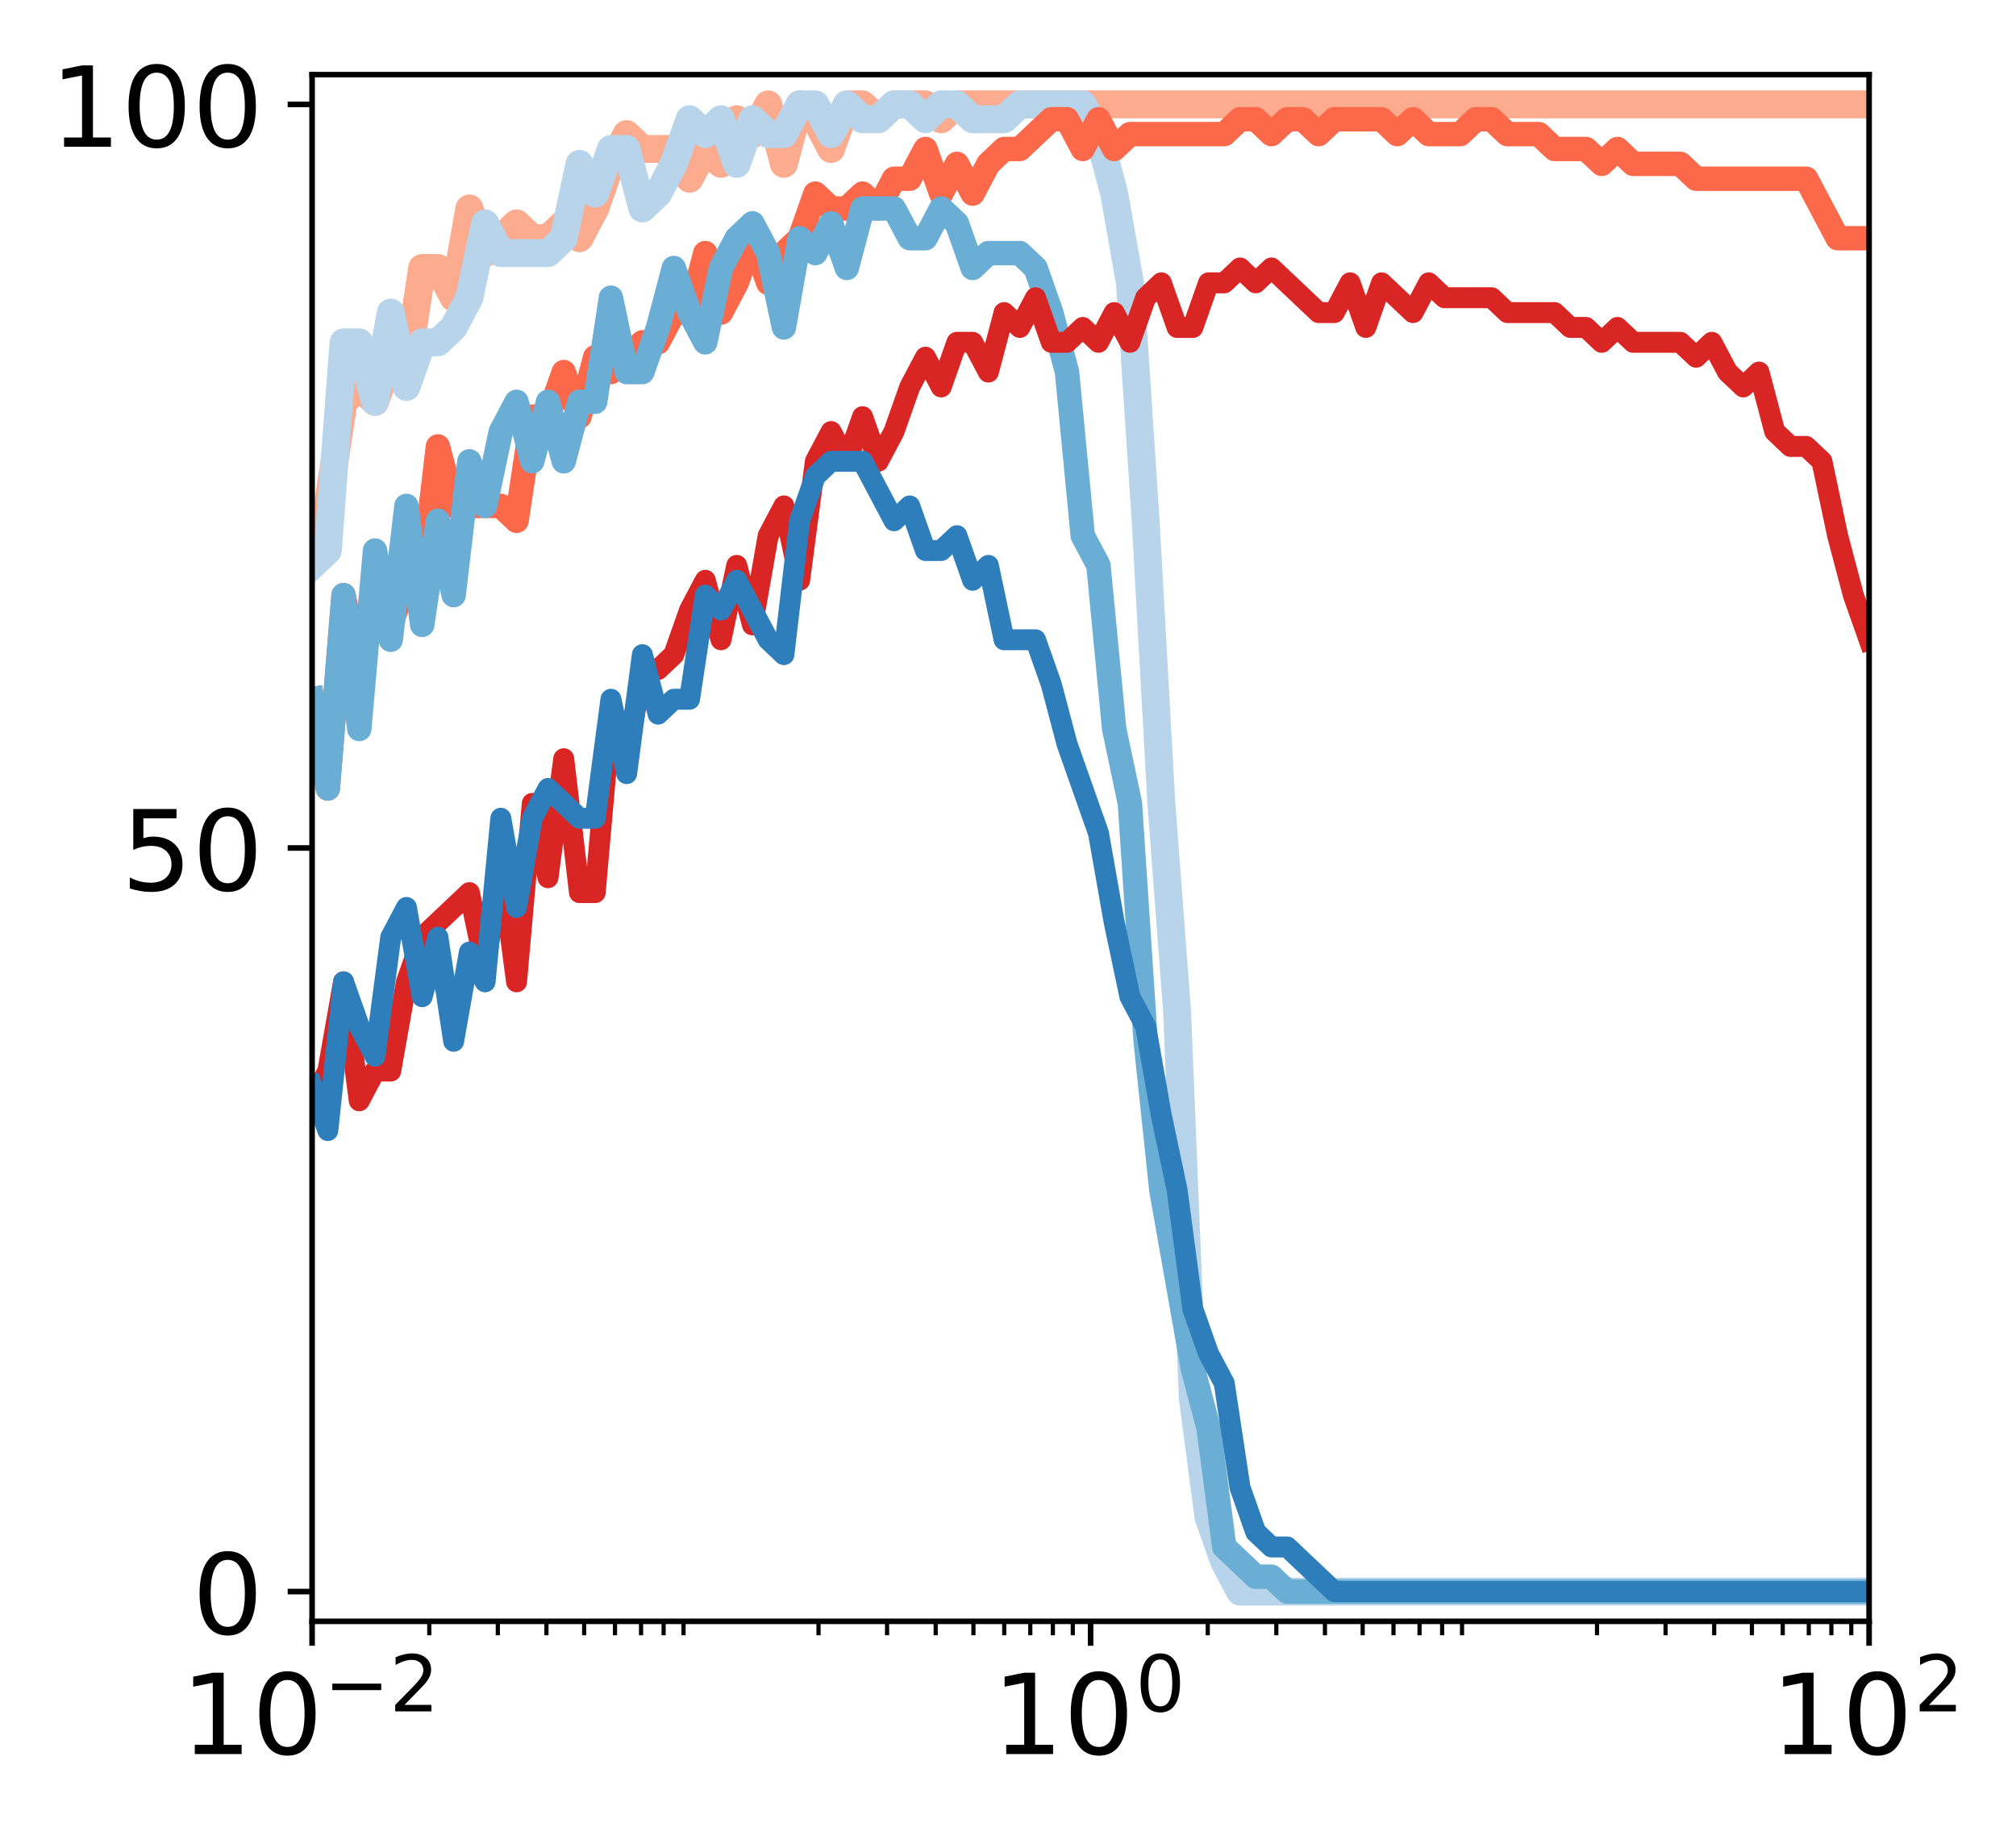 <?xml version="1.0" encoding="utf-8" standalone="no"?>
<!DOCTYPE svg PUBLIC "-//W3C//DTD SVG 1.1//EN"
  "http://www.w3.org/Graphics/SVG/1.1/DTD/svg11.dtd">
<!-- Created with matplotlib (http://matplotlib.org/) -->
<svg height="262pt" version="1.1" viewBox="0 0 289 262" width="289pt" xmlns="http://www.w3.org/2000/svg" xmlns:xlink="http://www.w3.org/1999/xlink">
 <defs>
  <style type="text/css">
*{stroke-linecap:butt;stroke-linejoin:round;}
  </style>
 </defs>
 <g id="figure_1">
  <g id="patch_1">
   <path d="M 0 262.145 
L 289.22 262.145 
L 289.22 0 
L 0 0 
z
" style="fill:#ffffff;"/>
  </g>
  <g id="axes_1">
   <g id="patch_2">
    <path d="M 44.74 232.46 
L 267.94 232.46 
L 267.94 10.7 
L 44.74 10.7 
z
" style="fill:#ffffff;"/>
   </g>
   <g id="line2d_1">
    <path clip-path="url(#p611a6dfc94)" d="M 44.74 78.934 
L 46.995 72.537 
L 49.249 57.611 
L 51.504 55.478 
L 53.758 57.611 
L 56.013 51.214 
L 58.267 53.346 
L 60.522 38.42 
L 62.776 38.42 
L 65.031 42.685 
L 67.285 29.891 
L 69.54 36.288 
L 71.795 34.155 
L 74.049 32.023 
L 76.304 34.155 
L 78.558 34.155 
L 80.813 32.023 
L 83.067 34.155 
L 85.322 29.891 
L 87.576 23.494 
L 89.831 19.229 
L 92.085 21.362 
L 94.34 21.362 
L 96.595 21.362 
L 98.849 25.626 
L 101.104 21.362 
L 103.358 23.494 
L 105.613 17.097 
L 107.867 19.229 
L 110.122 14.965 
L 112.376 23.494 
L 114.631 14.965 
L 116.885 17.097 
L 119.14 21.362 
L 121.395 14.965 
L 123.649 14.965 
L 125.904 17.097 
L 128.158 14.965 
L 130.413 14.965 
L 132.667 14.965 
L 134.922 17.097 
L 137.176 14.965 
L 139.431 14.965 
L 141.685 14.965 
L 143.94 14.965 
L 146.195 14.965 
L 148.449 14.965 
L 150.704 14.965 
L 152.958 14.965 
L 155.213 14.965 
L 157.467 14.965 
L 159.722 14.965 
L 161.976 14.965 
L 164.231 14.965 
L 166.485 14.965 
L 168.74 14.965 
L 170.995 14.965 
L 173.249 14.965 
L 175.504 14.965 
L 177.758 14.965 
L 180.013 14.965 
L 182.267 14.965 
L 184.522 14.965 
L 186.776 14.965 
L 189.031 14.965 
L 191.285 14.965 
L 193.54 14.965 
L 195.795 14.965 
L 198.049 14.965 
L 200.304 14.965 
L 202.558 14.965 
L 204.813 14.965 
L 207.067 14.965 
L 209.322 14.965 
L 211.576 14.965 
L 213.831 14.965 
L 216.085 14.965 
L 218.34 14.965 
L 220.595 14.965 
L 222.849 14.965 
L 225.104 14.965 
L 227.358 14.965 
L 229.613 14.965 
L 231.867 14.965 
L 234.122 14.965 
L 236.376 14.965 
L 238.631 14.965 
L 240.885 14.965 
L 243.14 14.965 
L 245.395 14.965 
L 247.649 14.965 
L 249.904 14.965 
L 252.158 14.965 
L 254.413 14.965 
L 256.667 14.965 
L 258.922 14.965 
L 261.176 14.965 
L 263.431 14.965 
L 265.685 14.965 
L 267.94 14.965 
" style="fill:none;stroke:#fcab8f;stroke-linecap:square;stroke-width:4;"/>
   </g>
   <g id="line2d_2">
    <path clip-path="url(#p611a6dfc94)" d="M 44.74 81.066 
L 46.995 78.934 
L 49.249 49.082 
L 51.504 49.082 
L 53.758 57.611 
L 56.013 44.817 
L 58.267 55.478 
L 60.522 49.082 
L 62.776 49.082 
L 65.031 46.949 
L 67.285 42.685 
L 69.54 32.023 
L 71.795 36.288 
L 74.049 36.288 
L 76.304 36.288 
L 78.558 36.288 
L 80.813 34.155 
L 83.067 23.494 
L 85.322 27.758 
L 87.576 21.362 
L 89.831 21.362 
L 92.085 29.891 
L 94.34 27.758 
L 96.595 23.494 
L 98.849 17.097 
L 101.104 19.229 
L 103.358 17.097 
L 105.613 23.494 
L 107.867 17.097 
L 110.122 19.229 
L 112.376 19.229 
L 114.631 14.965 
L 116.885 14.965 
L 119.14 19.229 
L 121.395 14.965 
L 123.649 17.097 
L 125.904 17.097 
L 128.158 14.965 
L 130.413 14.965 
L 132.667 17.097 
L 134.922 14.965 
L 137.176 14.965 
L 139.431 17.097 
L 141.685 17.097 
L 143.94 17.097 
L 146.195 14.965 
L 148.449 14.965 
L 150.704 14.965 
L 152.958 14.965 
L 155.213 14.965 
L 157.467 19.229 
L 159.722 27.758 
L 161.976 40.552 
L 164.231 74.669 
L 166.485 115.183 
L 168.74 145.035 
L 170.995 200.475 
L 173.249 217.534 
L 175.504 223.931 
L 177.758 228.195 
L 180.013 228.195 
L 182.267 228.195 
L 184.522 228.195 
L 186.776 228.195 
L 189.031 228.195 
L 191.285 228.195 
L 193.54 228.195 
L 195.795 228.195 
L 198.049 228.195 
L 200.304 228.195 
L 202.558 228.195 
L 204.813 228.195 
L 207.067 228.195 
L 209.322 228.195 
L 211.576 228.195 
L 213.831 228.195 
L 216.085 228.195 
L 218.34 228.195 
L 220.595 228.195 
L 222.849 228.195 
L 225.104 228.195 
L 227.358 228.195 
L 229.613 228.195 
L 231.867 228.195 
L 234.122 228.195 
L 236.376 228.195 
L 238.631 228.195 
L 240.885 228.195 
L 243.14 228.195 
L 245.395 228.195 
L 247.649 228.195 
L 249.904 228.195 
L 252.158 228.195 
L 254.413 228.195 
L 256.667 228.195 
L 258.922 228.195 
L 261.176 228.195 
L 263.431 228.195 
L 265.685 228.195 
L 267.94 228.195 
" style="fill:none;stroke:#b7d4ea;stroke-linecap:square;stroke-width:4;"/>
   </g>
   <g id="line2d_3">
    <path clip-path="url(#p611a6dfc94)" d="M 44.74 100.257 
L 46.995 113.051 
L 49.249 85.331 
L 51.504 95.992 
L 53.758 87.463 
L 56.013 89.595 
L 58.267 83.198 
L 60.522 83.198 
L 62.776 64.008 
L 65.031 72.537 
L 67.285 72.537 
L 69.54 72.537 
L 71.795 72.537 
L 74.049 74.669 
L 76.304 59.743 
L 78.558 59.743 
L 80.813 53.346 
L 83.067 59.743 
L 85.322 51.214 
L 87.576 53.346 
L 89.831 51.214 
L 92.085 49.082 
L 94.34 49.082 
L 96.595 44.817 
L 98.849 44.817 
L 101.104 36.288 
L 103.358 44.817 
L 105.613 40.552 
L 107.867 34.155 
L 110.122 40.552 
L 112.376 36.288 
L 114.631 34.155 
L 116.885 27.758 
L 119.14 29.891 
L 121.395 29.891 
L 123.649 27.758 
L 125.904 29.891 
L 128.158 25.626 
L 130.413 25.626 
L 132.667 21.362 
L 134.922 27.758 
L 137.176 23.494 
L 139.431 27.758 
L 141.685 23.494 
L 143.94 21.362 
L 146.195 21.362 
L 148.449 19.229 
L 150.704 17.097 
L 152.958 17.097 
L 155.213 21.362 
L 157.467 17.097 
L 159.722 21.362 
L 161.976 19.229 
L 164.231 19.229 
L 166.485 19.229 
L 168.74 19.229 
L 170.995 19.229 
L 173.249 19.229 
L 175.504 19.229 
L 177.758 17.097 
L 180.013 17.097 
L 182.267 19.229 
L 184.522 17.097 
L 186.776 17.097 
L 189.031 19.229 
L 191.285 17.097 
L 193.54 17.097 
L 195.795 17.097 
L 198.049 17.097 
L 200.304 19.229 
L 202.558 17.097 
L 204.813 19.229 
L 207.067 19.229 
L 209.322 19.229 
L 211.576 17.097 
L 213.831 17.097 
L 216.085 19.229 
L 218.34 19.229 
L 220.595 19.229 
L 222.849 21.362 
L 225.104 21.362 
L 227.358 21.362 
L 229.613 23.494 
L 231.867 21.362 
L 234.122 23.494 
L 236.376 23.494 
L 238.631 23.494 
L 240.885 23.494 
L 243.14 25.626 
L 245.395 25.626 
L 247.649 25.626 
L 249.904 25.626 
L 252.158 25.626 
L 254.413 25.626 
L 256.667 25.626 
L 258.922 25.626 
L 261.176 29.891 
L 263.431 34.155 
L 265.685 34.155 
L 267.94 34.155 
" style="fill:none;stroke:#fb694a;stroke-linecap:square;stroke-width:3.5;"/>
   </g>
   <g id="line2d_4">
    <path clip-path="url(#p611a6dfc94)" d="M 44.74 100.257 
L 46.995 113.051 
L 49.249 85.331 
L 51.504 104.522 
L 53.758 78.934 
L 56.013 91.728 
L 58.267 72.537 
L 60.522 89.595 
L 62.776 74.669 
L 65.031 85.331 
L 67.285 66.14 
L 69.54 72.537 
L 71.795 61.875 
L 74.049 57.611 
L 76.304 66.14 
L 78.558 57.611 
L 80.813 66.14 
L 83.067 57.611 
L 85.322 57.611 
L 87.576 42.685 
L 89.831 53.346 
L 92.085 53.346 
L 94.34 46.949 
L 96.595 38.42 
L 98.849 44.817 
L 101.104 49.082 
L 103.358 38.42 
L 105.613 34.155 
L 107.867 32.023 
L 110.122 36.288 
L 112.376 46.949 
L 114.631 34.155 
L 116.885 36.288 
L 119.14 32.023 
L 121.395 38.42 
L 123.649 29.891 
L 125.904 29.891 
L 128.158 29.891 
L 130.413 34.155 
L 132.667 34.155 
L 134.922 29.891 
L 137.176 32.023 
L 139.431 38.42 
L 141.685 36.288 
L 143.94 36.288 
L 146.195 36.288 
L 148.449 38.42 
L 150.704 44.817 
L 152.958 53.346 
L 155.213 76.802 
L 157.467 81.066 
L 159.722 104.522 
L 161.976 115.183 
L 164.231 149.3 
L 166.485 170.623 
L 168.74 183.417 
L 170.995 196.211 
L 173.249 204.74 
L 175.504 221.798 
L 177.758 223.931 
L 180.013 226.063 
L 182.267 226.063 
L 184.522 228.195 
L 186.776 228.195 
L 189.031 228.195 
L 191.285 228.195 
L 193.54 228.195 
L 195.795 228.195 
L 198.049 228.195 
L 200.304 228.195 
L 202.558 228.195 
L 204.813 228.195 
L 207.067 228.195 
L 209.322 228.195 
L 211.576 228.195 
L 213.831 228.195 
L 216.085 228.195 
L 218.34 228.195 
L 220.595 228.195 
L 222.849 228.195 
L 225.104 228.195 
L 227.358 228.195 
L 229.613 228.195 
L 231.867 228.195 
L 234.122 228.195 
L 236.376 228.195 
L 238.631 228.195 
L 240.885 228.195 
L 243.14 228.195 
L 245.395 228.195 
L 247.649 228.195 
L 249.904 228.195 
L 252.158 228.195 
L 254.413 228.195 
L 256.667 228.195 
L 258.922 228.195 
L 261.176 228.195 
L 263.431 228.195 
L 265.685 228.195 
L 267.94 228.195 
" style="fill:none;stroke:#6aaed6;stroke-linecap:square;stroke-width:3.5;"/>
   </g>
   <g id="matplotlib.axis_1">
    <g id="xtick_1">
     <g id="line2d_5">
      <defs>
       <path d="M 0 0 
L 0 3.5 
" id="m52c5e18708" style="stroke:#000000;stroke-width:0.8;"/>
      </defs>
      <g>
       <use style="stroke:#000000;stroke-width:0.8;" x="44.74" xlink:href="#m52c5e18708" y="232.46"/>
      </g>
     </g>
     <g id="text_1">
      <!-- $\mathdefault{10^{-2}}$ -->
      <defs>
       <path d="M 12.406 8.297 
L 28.516 8.297 
L 28.516 63.922 
L 10.984 60.406 
L 10.984 69.391 
L 28.422 72.906 
L 38.281 72.906 
L 38.281 8.297 
L 54.391 8.297 
L 54.391 0 
L 12.406 0 
z
" id="DejaVuSans-31"/>
       <path d="M 31.781 66.406 
Q 24.172 66.406 20.328 58.906 
Q 16.5 51.422 16.5 36.375 
Q 16.5 21.391 20.328 13.891 
Q 24.172 6.391 31.781 6.391 
Q 39.453 6.391 43.281 13.891 
Q 47.125 21.391 47.125 36.375 
Q 47.125 51.422 43.281 58.906 
Q 39.453 66.406 31.781 66.406 
z
M 31.781 74.219 
Q 44.047 74.219 50.516 64.516 
Q 56.984 54.828 56.984 36.375 
Q 56.984 17.969 50.516 8.266 
Q 44.047 -1.422 31.781 -1.422 
Q 19.531 -1.422 13.062 8.266 
Q 6.594 17.969 6.594 36.375 
Q 6.594 54.828 13.062 64.516 
Q 19.531 74.219 31.781 74.219 
z
" id="DejaVuSans-30"/>
       <path d="M 10.594 35.5 
L 73.188 35.5 
L 73.188 27.203 
L 10.594 27.203 
z
" id="DejaVuSans-2212"/>
       <path d="M 19.188 8.297 
L 53.609 8.297 
L 53.609 0 
L 7.328 0 
L 7.328 8.297 
Q 12.938 14.109 22.625 23.891 
Q 32.328 33.688 34.812 36.531 
Q 39.547 41.844 41.422 45.531 
Q 43.312 49.219 43.312 52.781 
Q 43.312 58.594 39.234 62.25 
Q 35.156 65.922 28.609 65.922 
Q 23.969 65.922 18.812 64.312 
Q 13.672 62.703 7.812 59.422 
L 7.812 69.391 
Q 13.766 71.781 18.938 73 
Q 24.125 74.219 28.422 74.219 
Q 39.75 74.219 46.484 68.547 
Q 53.219 62.891 53.219 53.422 
Q 53.219 48.922 51.531 44.891 
Q 49.859 40.875 45.406 35.406 
Q 44.188 33.984 37.641 27.219 
Q 31.109 20.453 19.188 8.297 
z
" id="DejaVuSans-32"/>
      </defs>
      <g transform="translate(25.94 251.618)scale(0.16 -0.16)">
       <use transform="translate(0 0.766)" xlink:href="#DejaVuSans-31"/>
       <use transform="translate(63.623 0.766)" xlink:href="#DejaVuSans-30"/>
       <use transform="translate(128.203 39.047)scale(0.7)" xlink:href="#DejaVuSans-2212"/>
       <use transform="translate(186.855 39.047)scale(0.7)" xlink:href="#DejaVuSans-32"/>
      </g>
     </g>
    </g>
    <g id="xtick_2">
     <g id="line2d_6">
      <g>
       <use style="stroke:#000000;stroke-width:0.8;" x="156.34" xlink:href="#m52c5e18708" y="232.46"/>
      </g>
     </g>
     <g id="text_2">
      <!-- $\mathdefault{10^{0}}$ -->
      <g transform="translate(142.26 251.618)scale(0.16 -0.16)">
       <use transform="translate(0 0.766)" xlink:href="#DejaVuSans-31"/>
       <use transform="translate(63.623 0.766)" xlink:href="#DejaVuSans-30"/>
       <use transform="translate(128.203 39.047)scale(0.7)" xlink:href="#DejaVuSans-30"/>
      </g>
     </g>
    </g>
    <g id="xtick_3">
     <g id="line2d_7">
      <g>
       <use style="stroke:#000000;stroke-width:0.8;" x="267.94" xlink:href="#m52c5e18708" y="232.46"/>
      </g>
     </g>
     <g id="text_3">
      <!-- $\mathdefault{10^{2}}$ -->
      <g transform="translate(253.86 251.618)scale(0.16 -0.16)">
       <use transform="translate(0 0.766)" xlink:href="#DejaVuSans-31"/>
       <use transform="translate(63.623 0.766)" xlink:href="#DejaVuSans-30"/>
       <use transform="translate(128.203 39.047)scale(0.7)" xlink:href="#DejaVuSans-32"/>
      </g>
     </g>
    </g>
    <g id="xtick_4">
     <g id="line2d_8">
      <defs>
       <path d="M 0 0 
L 0 2 
" id="m8db67fb4dc" style="stroke:#000000;stroke-width:0.6;"/>
      </defs>
      <g>
       <use style="stroke:#000000;stroke-width:0.6;" x="61.537" xlink:href="#m8db67fb4dc" y="232.46"/>
      </g>
     </g>
    </g>
    <g id="xtick_5">
     <g id="line2d_9">
      <g>
       <use style="stroke:#000000;stroke-width:0.6;" x="71.363" xlink:href="#m8db67fb4dc" y="232.46"/>
      </g>
     </g>
    </g>
    <g id="xtick_6">
     <g id="line2d_10">
      <g>
       <use style="stroke:#000000;stroke-width:0.6;" x="78.335" xlink:href="#m8db67fb4dc" y="232.46"/>
      </g>
     </g>
    </g>
    <g id="xtick_7">
     <g id="line2d_11">
      <g>
       <use style="stroke:#000000;stroke-width:0.6;" x="83.743" xlink:href="#m8db67fb4dc" y="232.46"/>
      </g>
     </g>
    </g>
    <g id="xtick_8">
     <g id="line2d_12">
      <g>
       <use style="stroke:#000000;stroke-width:0.6;" x="88.161" xlink:href="#m8db67fb4dc" y="232.46"/>
      </g>
     </g>
    </g>
    <g id="xtick_9">
     <g id="line2d_13">
      <g>
       <use style="stroke:#000000;stroke-width:0.6;" x="91.896" xlink:href="#m8db67fb4dc" y="232.46"/>
      </g>
     </g>
    </g>
    <g id="xtick_10">
     <g id="line2d_14">
      <g>
       <use style="stroke:#000000;stroke-width:0.6;" x="95.132" xlink:href="#m8db67fb4dc" y="232.46"/>
      </g>
     </g>
    </g>
    <g id="xtick_11">
     <g id="line2d_15">
      <g>
       <use style="stroke:#000000;stroke-width:0.6;" x="97.987" xlink:href="#m8db67fb4dc" y="232.46"/>
      </g>
     </g>
    </g>
    <g id="xtick_12">
     <g id="line2d_16">
      <g>
       <use style="stroke:#000000;stroke-width:0.6;" x="117.337" xlink:href="#m8db67fb4dc" y="232.46"/>
      </g>
     </g>
    </g>
    <g id="xtick_13">
     <g id="line2d_17">
      <g>
       <use style="stroke:#000000;stroke-width:0.6;" x="127.163" xlink:href="#m8db67fb4dc" y="232.46"/>
      </g>
     </g>
    </g>
    <g id="xtick_14">
     <g id="line2d_18">
      <g>
       <use style="stroke:#000000;stroke-width:0.6;" x="134.135" xlink:href="#m8db67fb4dc" y="232.46"/>
      </g>
     </g>
    </g>
    <g id="xtick_15">
     <g id="line2d_19">
      <g>
       <use style="stroke:#000000;stroke-width:0.6;" x="139.543" xlink:href="#m8db67fb4dc" y="232.46"/>
      </g>
     </g>
    </g>
    <g id="xtick_16">
     <g id="line2d_20">
      <g>
       <use style="stroke:#000000;stroke-width:0.6;" x="143.961" xlink:href="#m8db67fb4dc" y="232.46"/>
      </g>
     </g>
    </g>
    <g id="xtick_17">
     <g id="line2d_21">
      <g>
       <use style="stroke:#000000;stroke-width:0.6;" x="147.696" xlink:href="#m8db67fb4dc" y="232.46"/>
      </g>
     </g>
    </g>
    <g id="xtick_18">
     <g id="line2d_22">
      <g>
       <use style="stroke:#000000;stroke-width:0.6;" x="150.932" xlink:href="#m8db67fb4dc" y="232.46"/>
      </g>
     </g>
    </g>
    <g id="xtick_19">
     <g id="line2d_23">
      <g>
       <use style="stroke:#000000;stroke-width:0.6;" x="153.787" xlink:href="#m8db67fb4dc" y="232.46"/>
      </g>
     </g>
    </g>
    <g id="xtick_20">
     <g id="line2d_24">
      <g>
       <use style="stroke:#000000;stroke-width:0.6;" x="173.137" xlink:href="#m8db67fb4dc" y="232.46"/>
      </g>
     </g>
    </g>
    <g id="xtick_21">
     <g id="line2d_25">
      <g>
       <use style="stroke:#000000;stroke-width:0.6;" x="182.963" xlink:href="#m8db67fb4dc" y="232.46"/>
      </g>
     </g>
    </g>
    <g id="xtick_22">
     <g id="line2d_26">
      <g>
       <use style="stroke:#000000;stroke-width:0.6;" x="189.935" xlink:href="#m8db67fb4dc" y="232.46"/>
      </g>
     </g>
    </g>
    <g id="xtick_23">
     <g id="line2d_27">
      <g>
       <use style="stroke:#000000;stroke-width:0.6;" x="195.343" xlink:href="#m8db67fb4dc" y="232.46"/>
      </g>
     </g>
    </g>
    <g id="xtick_24">
     <g id="line2d_28">
      <g>
       <use style="stroke:#000000;stroke-width:0.6;" x="199.761" xlink:href="#m8db67fb4dc" y="232.46"/>
      </g>
     </g>
    </g>
    <g id="xtick_25">
     <g id="line2d_29">
      <g>
       <use style="stroke:#000000;stroke-width:0.6;" x="203.496" xlink:href="#m8db67fb4dc" y="232.46"/>
      </g>
     </g>
    </g>
    <g id="xtick_26">
     <g id="line2d_30">
      <g>
       <use style="stroke:#000000;stroke-width:0.6;" x="206.732" xlink:href="#m8db67fb4dc" y="232.46"/>
      </g>
     </g>
    </g>
    <g id="xtick_27">
     <g id="line2d_31">
      <g>
       <use style="stroke:#000000;stroke-width:0.6;" x="209.587" xlink:href="#m8db67fb4dc" y="232.46"/>
      </g>
     </g>
    </g>
    <g id="xtick_28">
     <g id="line2d_32">
      <g>
       <use style="stroke:#000000;stroke-width:0.6;" x="228.937" xlink:href="#m8db67fb4dc" y="232.46"/>
      </g>
     </g>
    </g>
    <g id="xtick_29">
     <g id="line2d_33">
      <g>
       <use style="stroke:#000000;stroke-width:0.6;" x="238.763" xlink:href="#m8db67fb4dc" y="232.46"/>
      </g>
     </g>
    </g>
    <g id="xtick_30">
     <g id="line2d_34">
      <g>
       <use style="stroke:#000000;stroke-width:0.6;" x="245.735" xlink:href="#m8db67fb4dc" y="232.46"/>
      </g>
     </g>
    </g>
    <g id="xtick_31">
     <g id="line2d_35">
      <g>
       <use style="stroke:#000000;stroke-width:0.6;" x="251.143" xlink:href="#m8db67fb4dc" y="232.46"/>
      </g>
     </g>
    </g>
    <g id="xtick_32">
     <g id="line2d_36">
      <g>
       <use style="stroke:#000000;stroke-width:0.6;" x="255.561" xlink:href="#m8db67fb4dc" y="232.46"/>
      </g>
     </g>
    </g>
    <g id="xtick_33">
     <g id="line2d_37">
      <g>
       <use style="stroke:#000000;stroke-width:0.6;" x="259.296" xlink:href="#m8db67fb4dc" y="232.46"/>
      </g>
     </g>
    </g>
    <g id="xtick_34">
     <g id="line2d_38">
      <g>
       <use style="stroke:#000000;stroke-width:0.6;" x="262.532" xlink:href="#m8db67fb4dc" y="232.46"/>
      </g>
     </g>
    </g>
    <g id="xtick_35">
     <g id="line2d_39">
      <g>
       <use style="stroke:#000000;stroke-width:0.6;" x="265.387" xlink:href="#m8db67fb4dc" y="232.46"/>
      </g>
     </g>
    </g>
   </g>
   <g id="matplotlib.axis_2">
    <g id="ytick_1">
     <g id="line2d_40">
      <defs>
       <path d="M 0 0 
L -3.5 0 
" id="m5c9945266c" style="stroke:#000000;stroke-width:0.8;"/>
      </defs>
      <g>
       <use style="stroke:#000000;stroke-width:0.8;" x="44.74" xlink:href="#m5c9945266c" y="228.195"/>
      </g>
     </g>
     <g id="text_4">
      <!-- 0 -->
      <g transform="translate(27.56 234.274)scale(0.16 -0.16)">
       <use xlink:href="#DejaVuSans-30"/>
      </g>
     </g>
    </g>
    <g id="ytick_2">
     <g id="line2d_41">
      <g>
       <use style="stroke:#000000;stroke-width:0.8;" x="44.74" xlink:href="#m5c9945266c" y="121.58"/>
      </g>
     </g>
     <g id="text_5">
      <!-- 50 -->
      <defs>
       <path d="M 10.797 72.906 
L 49.516 72.906 
L 49.516 64.594 
L 19.828 64.594 
L 19.828 46.734 
Q 21.969 47.469 24.109 47.828 
Q 26.266 48.188 28.422 48.188 
Q 40.625 48.188 47.75 41.5 
Q 54.891 34.812 54.891 23.391 
Q 54.891 11.625 47.562 5.094 
Q 40.234 -1.422 26.906 -1.422 
Q 22.312 -1.422 17.547 -0.641 
Q 12.797 0.141 7.719 1.703 
L 7.719 11.625 
Q 12.109 9.234 16.797 8.062 
Q 21.484 6.891 26.703 6.891 
Q 35.156 6.891 40.078 11.328 
Q 45.016 15.766 45.016 23.391 
Q 45.016 31 40.078 35.438 
Q 35.156 39.891 26.703 39.891 
Q 22.75 39.891 18.812 39.016 
Q 14.891 38.141 10.797 36.281 
z
" id="DejaVuSans-35"/>
      </defs>
      <g transform="translate(17.38 127.659)scale(0.16 -0.16)">
       <use xlink:href="#DejaVuSans-35"/>
       <use x="63.623" xlink:href="#DejaVuSans-30"/>
      </g>
     </g>
    </g>
    <g id="ytick_3">
     <g id="line2d_42">
      <g>
       <use style="stroke:#000000;stroke-width:0.8;" x="44.74" xlink:href="#m5c9945266c" y="14.965"/>
      </g>
     </g>
     <g id="text_6">
      <!-- 100 -->
      <g transform="translate(7.2 21.043)scale(0.16 -0.16)">
       <use xlink:href="#DejaVuSans-31"/>
       <use x="63.623" xlink:href="#DejaVuSans-30"/>
       <use x="127.246" xlink:href="#DejaVuSans-30"/>
      </g>
     </g>
    </g>
   </g>
   <g id="line2d_43">
    <path clip-path="url(#p611a6dfc94)" d="M 44.74 157.829 
L 46.995 153.565 
L 49.249 140.771 
L 51.504 157.829 
L 53.758 153.565 
L 56.013 153.565 
L 58.267 140.771 
L 60.522 134.374 
L 62.776 132.242 
L 65.031 130.109 
L 67.285 127.977 
L 69.54 138.638 
L 71.795 123.712 
L 74.049 140.771 
L 76.304 115.183 
L 78.558 125.845 
L 80.813 108.786 
L 83.067 127.977 
L 85.322 127.977 
L 87.576 102.389 
L 89.831 108.786 
L 92.085 95.992 
L 94.34 95.992 
L 96.595 93.86 
L 98.849 87.463 
L 101.104 83.198 
L 103.358 91.728 
L 105.613 81.066 
L 107.867 89.595 
L 110.122 76.802 
L 112.376 72.537 
L 114.631 83.198 
L 116.885 66.14 
L 119.14 61.875 
L 121.395 66.14 
L 123.649 59.743 
L 125.904 66.14 
L 128.158 61.875 
L 130.413 55.478 
L 132.667 51.214 
L 134.922 55.478 
L 137.176 49.082 
L 139.431 49.082 
L 141.685 53.346 
L 143.94 44.817 
L 146.195 46.949 
L 148.449 42.685 
L 150.704 49.082 
L 152.958 49.082 
L 155.213 46.949 
L 157.467 49.082 
L 159.722 44.817 
L 161.976 49.082 
L 164.231 42.685 
L 166.485 40.552 
L 168.74 46.949 
L 170.995 46.949 
L 173.249 40.552 
L 175.504 40.552 
L 177.758 38.42 
L 180.013 40.552 
L 182.267 38.42 
L 184.522 40.552 
L 186.776 42.685 
L 189.031 44.817 
L 191.285 44.817 
L 193.54 40.552 
L 195.795 46.949 
L 198.049 40.552 
L 200.304 42.685 
L 202.558 44.817 
L 204.813 40.552 
L 207.067 42.685 
L 209.322 42.685 
L 211.576 42.685 
L 213.831 42.685 
L 216.085 44.817 
L 218.34 44.817 
L 220.595 44.817 
L 222.849 44.817 
L 225.104 46.949 
L 227.358 46.949 
L 229.613 49.082 
L 231.867 46.949 
L 234.122 49.082 
L 236.376 49.082 
L 238.631 49.082 
L 240.885 49.082 
L 243.14 51.214 
L 245.395 49.082 
L 247.649 53.346 
L 249.904 55.478 
L 252.158 53.346 
L 254.413 61.875 
L 256.667 64.008 
L 258.922 64.008 
L 261.176 66.14 
L 263.431 76.802 
L 265.685 85.331 
L 267.94 91.728 
" style="fill:none;stroke:#d92523;stroke-linecap:square;stroke-width:3;"/>
   </g>
   <g id="line2d_44">
    <path clip-path="url(#p611a6dfc94)" d="M 44.74 155.697 
L 46.995 162.094 
L 49.249 140.771 
L 51.504 147.168 
L 53.758 151.432 
L 56.013 134.374 
L 58.267 130.109 
L 60.522 142.903 
L 62.776 134.374 
L 65.031 149.3 
L 67.285 136.506 
L 69.54 140.771 
L 71.795 117.315 
L 74.049 130.109 
L 76.304 117.315 
L 78.558 113.051 
L 80.813 115.183 
L 83.067 117.315 
L 85.322 117.315 
L 87.576 100.257 
L 89.831 110.918 
L 92.085 93.86 
L 94.34 102.389 
L 96.595 100.257 
L 98.849 100.257 
L 101.104 85.331 
L 103.358 87.463 
L 105.613 83.198 
L 107.867 87.463 
L 110.122 91.728 
L 112.376 93.86 
L 114.631 74.669 
L 116.885 68.272 
L 119.14 66.14 
L 121.395 66.14 
L 123.649 66.14 
L 125.904 70.405 
L 128.158 74.669 
L 130.413 72.537 
L 132.667 78.934 
L 134.922 78.934 
L 137.176 76.802 
L 139.431 83.198 
L 141.685 81.066 
L 143.94 91.728 
L 146.195 91.728 
L 148.449 91.728 
L 150.704 98.125 
L 152.958 106.654 
L 155.213 113.051 
L 157.467 119.448 
L 159.722 132.242 
L 161.976 142.903 
L 164.231 147.168 
L 166.485 159.962 
L 168.74 170.623 
L 170.995 187.682 
L 173.249 194.078 
L 175.504 198.343 
L 177.758 213.269 
L 180.013 219.666 
L 182.267 221.798 
L 184.522 221.798 
L 186.776 223.931 
L 189.031 226.063 
L 191.285 228.195 
L 193.54 228.195 
L 195.795 228.195 
L 198.049 228.195 
L 200.304 228.195 
L 202.558 228.195 
L 204.813 228.195 
L 207.067 228.195 
L 209.322 228.195 
L 211.576 228.195 
L 213.831 228.195 
L 216.085 228.195 
L 218.34 228.195 
L 220.595 228.195 
L 222.849 228.195 
L 225.104 228.195 
L 227.358 228.195 
L 229.613 228.195 
L 231.867 228.195 
L 234.122 228.195 
L 236.376 228.195 
L 238.631 228.195 
L 240.885 228.195 
L 243.14 228.195 
L 245.395 228.195 
L 247.649 228.195 
L 249.904 228.195 
L 252.158 228.195 
L 254.413 228.195 
L 256.667 228.195 
L 258.922 228.195 
L 261.176 228.195 
L 263.431 228.195 
L 265.685 228.195 
L 267.94 228.195 
" style="fill:none;stroke:#2e7ebc;stroke-linecap:square;stroke-width:3;"/>
   </g>
   <g id="patch_3">
    <path d="M 44.74 232.46 
L 44.74 10.7 
" style="fill:none;stroke:#000000;stroke-linecap:square;stroke-linejoin:miter;stroke-width:0.8;"/>
   </g>
   <g id="patch_4">
    <path d="M 267.94 232.46 
L 267.94 10.7 
" style="fill:none;stroke:#000000;stroke-linecap:square;stroke-linejoin:miter;stroke-width:0.8;"/>
   </g>
   <g id="patch_5">
    <path d="M 44.74 232.46 
L 267.94 232.46 
" style="fill:none;stroke:#000000;stroke-linecap:square;stroke-linejoin:miter;stroke-width:0.8;"/>
   </g>
   <g id="patch_6">
    <path d="M 44.74 10.7 
L 267.94 10.7 
" style="fill:none;stroke:#000000;stroke-linecap:square;stroke-linejoin:miter;stroke-width:0.8;"/>
   </g>
  </g>
 </g>
 <defs>
  <clipPath id="p611a6dfc94">
   <rect height="221.76" width="223.2" x="44.74" y="10.7"/>
  </clipPath>
 </defs>
</svg>
